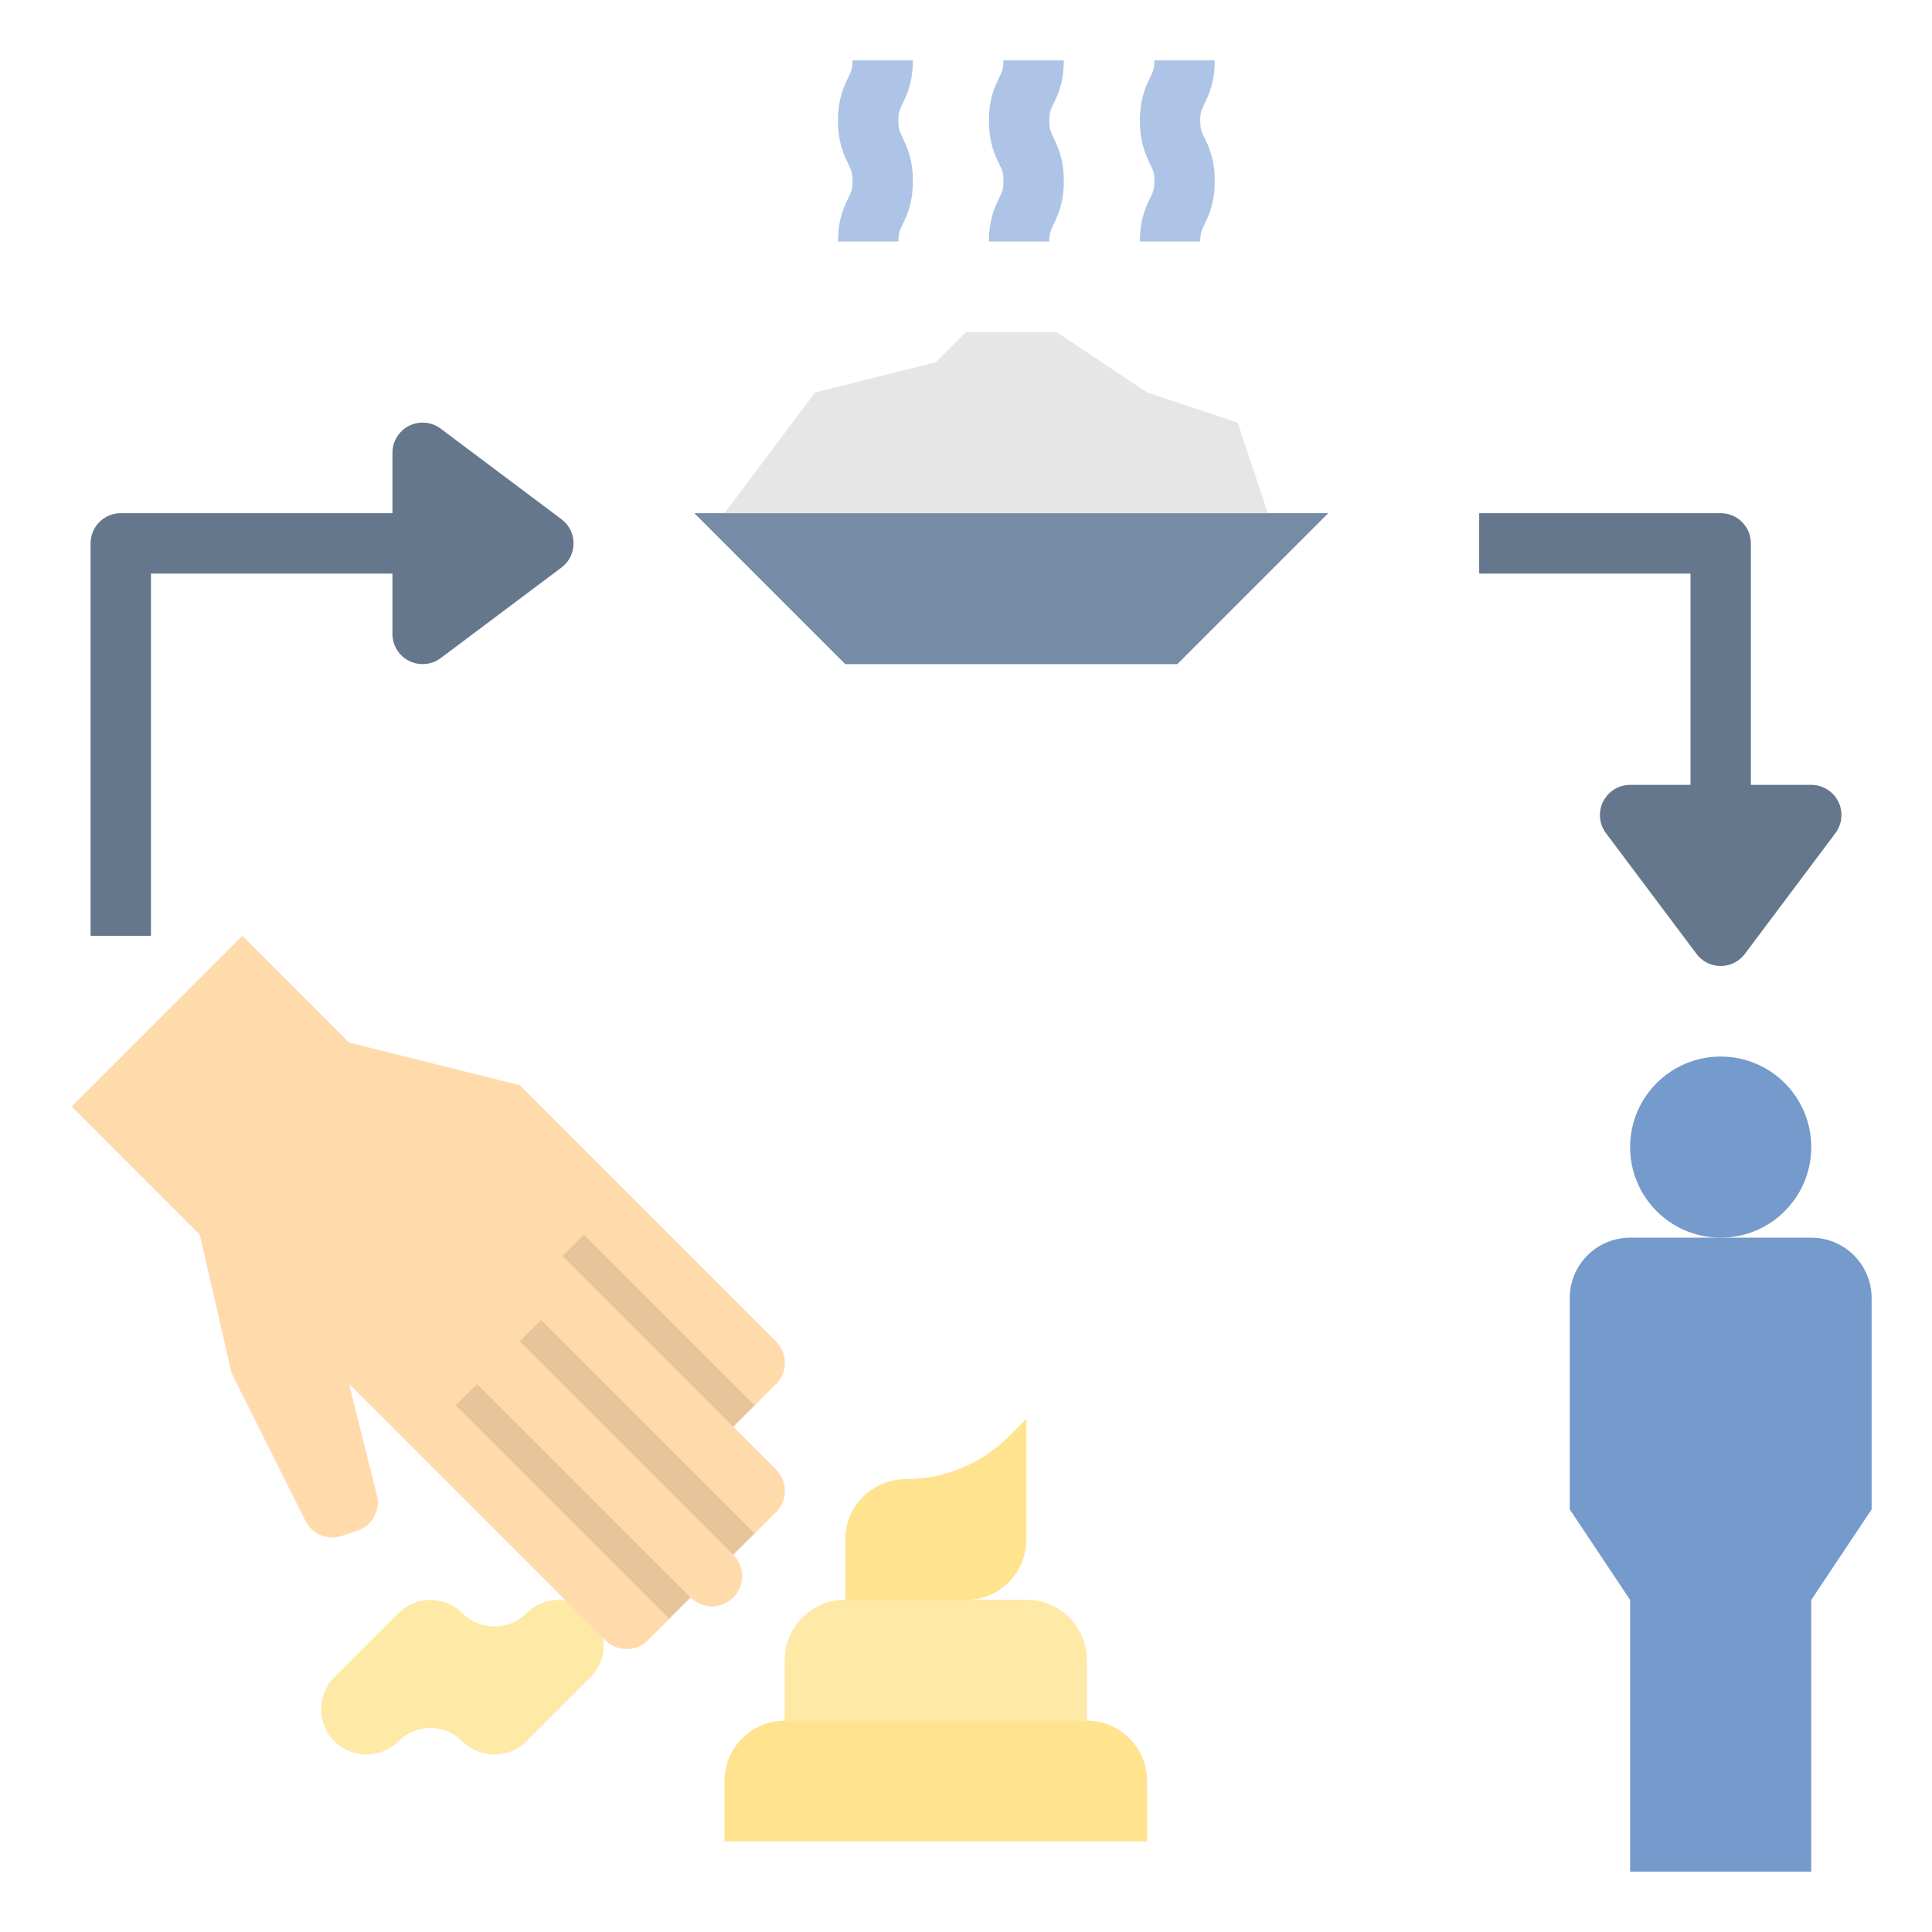 <?xml version="1.0" ?><svg id="Layer_1_1_" style="enable-background:new 0 0 64 64;" version="1.1" viewBox="0 0 64 64" xml:space="preserve" xmlns="http://www.w3.org/2000/svg" xmlns:xlink="http://www.w3.org/1999/xlink"><polygon points="23,17 28,22 39,22 44,17 " style="fill:#768CA6;"/><polygon points="41,14 38,13 35,11 32,11 31,12 27,13 24,17 42,17 " style="fill:#E6E6E6;"/><g><circle cx="57" cy="38" r="3" style="fill:#759ACC;"/></g><g><path d="M60,62v-9l2-3v-7c0-1.105-0.895-2-2-2h-6c-1.105,0-2,0.895-2,2v7l2,3v9H60z" style="fill:#759ACC;"/></g><g><path d="M15.318,57.682L15.318,57.682c0.586,0.586,1.536,0.586,2.121,0l2.121-2.121   c0.586-0.586,0.586-1.536,0-2.121l0,0c-0.586-0.586-1.536-0.586-2.121,0l0,0c-0.586,0.586-1.536,0.586-2.121,0l0,0   c-0.586-0.586-1.536-0.586-2.121,0l-2.121,2.121c-0.586,0.586-0.586,1.536,0,2.121l0,0c0.586,0.586,1.536,0.586,2.121,0l0,0   C13.782,57.096,14.732,57.096,15.318,57.682z" style="fill:#FFE9A6;"/></g><g><path d="M36,57v-2c0-1.105-0.895-2-2-2h-2c1.105,0,2-0.895,2-2v-2v-2l-0.586,0.586   C32.509,48.491,31.281,49,30,49c-1.105,0-2,0.895-2,2v2c-1.105,0-2,0.895-2,2v2c-1.105,0-2,0.895-2,2v2h14v-2   C38,57.895,37.105,57,36,57z" style="fill:#FFE38F;"/></g><path d="M60.895,26.553C60.725,26.214,60.379,26,60,26h-2v-8c0-0.553-0.448-1-1-1h-8v2h7v7h-2  c-0.379,0-0.725,0.214-0.895,0.553S52.973,27.297,53.2,27.6l3,4c0.188,0.252,0.485,0.4,0.8,0.4s0.611-0.148,0.8-0.4l3-4  C61.027,27.297,61.064,26.892,60.895,26.553z" style="fill:#64778C;"/><path d="M18.6,17.2l-4-3c-0.304-0.229-0.708-0.263-1.047-0.095C13.214,14.275,13,14.621,13,15v2H4  c-0.552,0-1,0.447-1,1v13h2V19h8v2c0,0.379,0.214,0.725,0.553,0.895C13.694,21.965,13.848,22,14,22c0.212,0,0.423-0.067,0.6-0.2l4-3  c0.252-0.188,0.4-0.485,0.4-0.8S18.852,17.389,18.6,17.2z" style="fill:#64778C;"/><g><path d="M34.76,8h-2c0-0.729,0.196-1.136,0.339-1.434c0.1-0.209,0.142-0.295,0.142-0.567   s-0.042-0.359-0.142-0.568c-0.143-0.298-0.339-0.705-0.339-1.433s0.196-1.135,0.339-1.433C33.199,2.357,33.24,2.271,33.24,2h2   c0,0.728-0.196,1.135-0.339,1.433c-0.1,0.208-0.142,0.294-0.142,0.565c0,0.272,0.042,0.358,0.142,0.567   c0.143,0.298,0.339,0.705,0.339,1.434c0,0.728-0.196,1.135-0.339,1.433C34.801,7.641,34.76,7.728,34.76,8z" style="fill:#ADC4E6;"/></g><g><path d="M39.76,8h-2c0-0.729,0.196-1.136,0.339-1.434c0.1-0.209,0.142-0.295,0.142-0.567   s-0.042-0.359-0.142-0.568c-0.143-0.298-0.339-0.705-0.339-1.433s0.196-1.135,0.339-1.433C38.199,2.357,38.24,2.271,38.24,2h2   c0,0.728-0.196,1.135-0.339,1.433c-0.1,0.208-0.142,0.294-0.142,0.565c0,0.272,0.042,0.358,0.142,0.567   c0.143,0.298,0.339,0.705,0.339,1.434c0,0.728-0.196,1.135-0.339,1.433C39.801,7.641,39.76,7.728,39.76,8z" style="fill:#ADC4E6;"/></g><g><path d="M29.76,8h-2c0-0.729,0.196-1.136,0.339-1.434c0.1-0.209,0.142-0.295,0.142-0.567   s-0.042-0.359-0.142-0.568c-0.143-0.298-0.339-0.705-0.339-1.433s0.196-1.135,0.339-1.433C28.199,2.357,28.24,2.271,28.24,2h2   c0,0.728-0.196,1.135-0.339,1.433c-0.1,0.208-0.142,0.294-0.142,0.565c0,0.272,0.042,0.358,0.142,0.567   c0.143,0.298,0.339,0.705,0.339,1.434c0,0.728-0.196,1.135-0.339,1.433C29.801,7.641,29.76,7.728,29.76,8z" style="fill:#ADC4E6;"/></g><path d="M24.293,51.506l1.414-1.414c0.391-0.391,0.391-1.024,0-1.414l-1.414-1.414l1.414-1.414  c0.391-0.391,0.391-1.024,0-1.414l-8.485-8.485l-5.657-1.414L8.029,31l-5.657,5.657l4.243,4.243l1.06,4.597l2.441,4.881  c0.223,0.445,0.739,0.659,1.211,0.501l0.507-0.169c0.458-0.153,0.742-0.612,0.674-1.09l-0.942-3.771l8.485,8.485  c0.391,0.391,1.024,0.391,1.414,0l1.414-1.414h0c0.391,0.391,1.024,0.391,1.414,0h0C24.683,52.53,24.683,51.897,24.293,51.506  L24.293,51.506z" style="fill:#FFDBAC;"/><g><rect height="10" style="fill:#E6C59B;" transform="matrix(0.707 -0.707 0.707 0.707 -29.608 27.996)" width="1" x="18.49" y="44.738"/></g><g><rect height="10" style="fill:#E6C59B;" transform="matrix(0.707 -0.707 0.707 0.707 -27.487 28.874)" width="1" x="20.611" y="42.617"/></g><g><rect height="8" style="fill:#E6C59B;" transform="matrix(0.707 -0.707 0.707 0.707 -24.78 28.339)" width="1" x="21.318" y="40.081"/></g><path d="M36,57H26v-2c0-1.105,0.895-2,2-2h6c1.105,0,2,0.895,2,2V57z" style="fill:#FFE9A6;"/></svg>